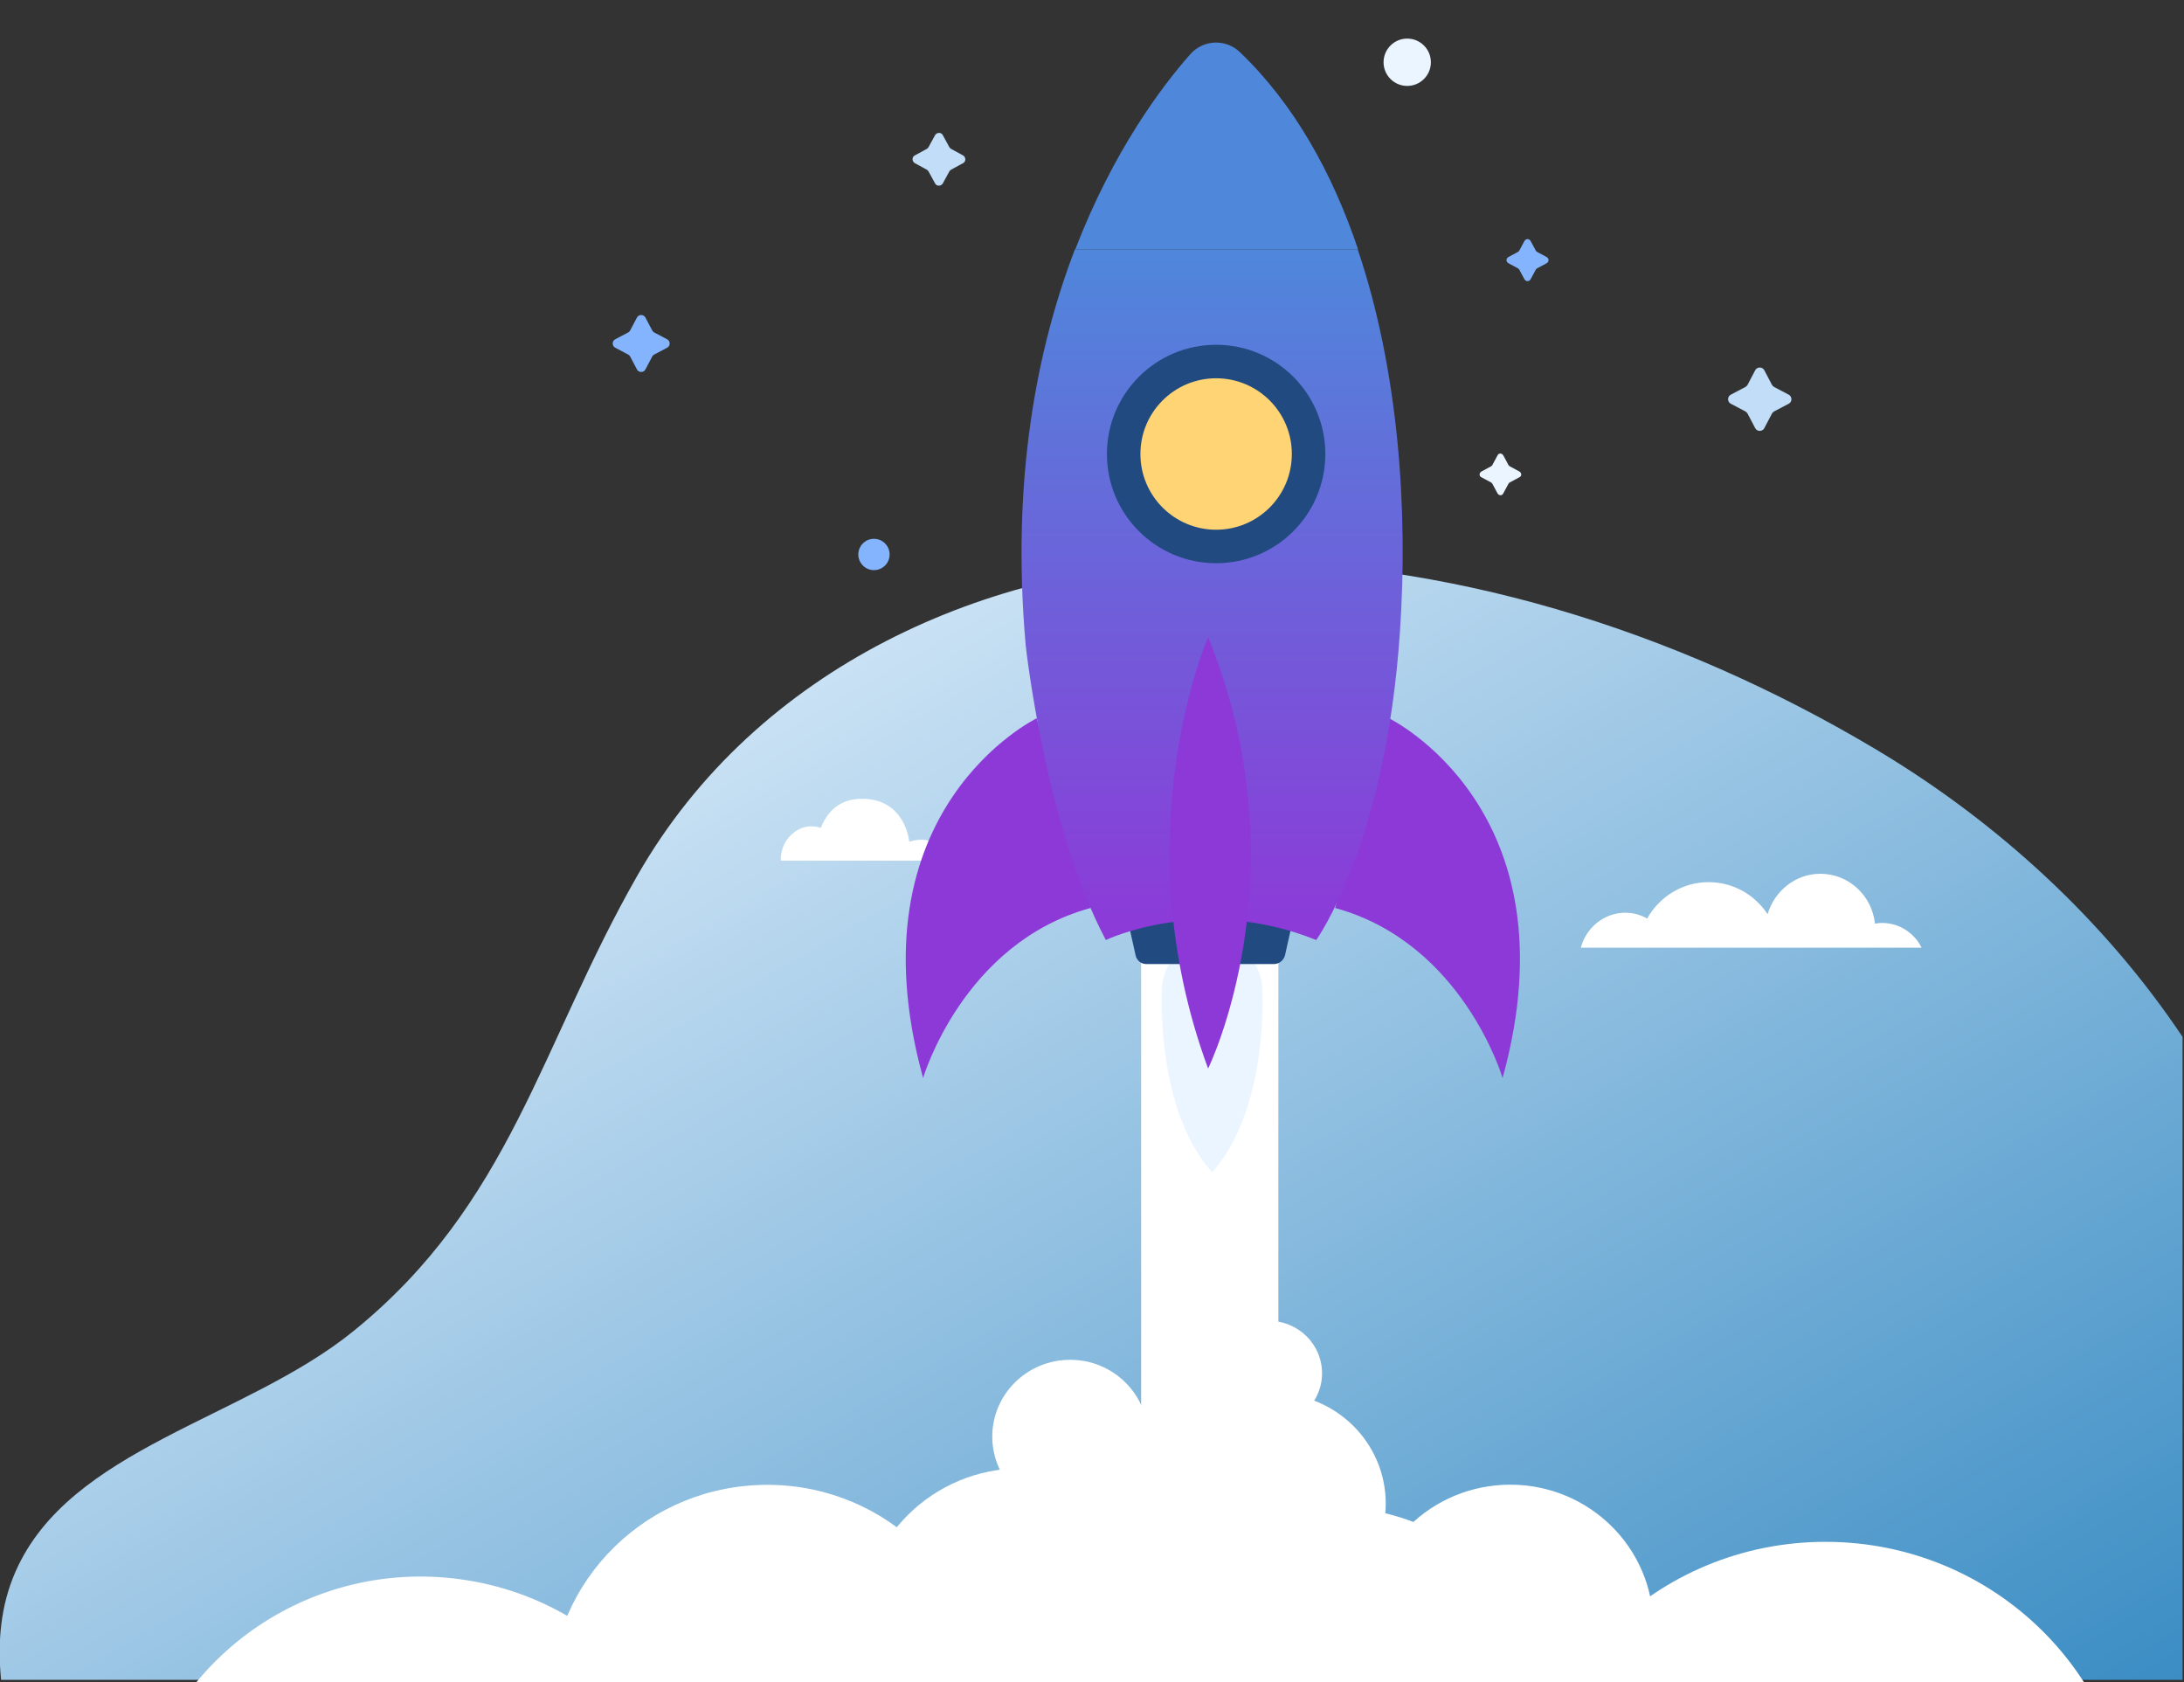 <?xml version="1.0" encoding="utf-8"?>
<!-- Generator: Adobe Illustrator 21.0.0, SVG Export Plug-In . SVG Version: 6.00 Build 0)  -->
<svg version="1.1" id="Layer_1" xmlns="http://www.w3.org/2000/svg" xmlns:xlink="http://www.w3.org/1999/xlink" x="0px" y="0px"
	 viewBox="0 0 600 462" style="enable-background:new 0 0 600 462;" xml:space="preserve">
<rect x="0" y="0" width="600" height="462" fill="#333333" stroke="none"/>
<style type="text/css">
	.st0{fill:url(#SVGID_1_);}
	.st1{fill:#FFFFFF;}
	.st2{fill:#EBF5FF;}
	.st3{fill:#84B4FE;}
	.st4{fill:#C1DDF7;}
	.st5{fill:#8D39D8;}
	.st6{fill:#214A81;}
	.st7{fill:url(#SVGID_2_);}
	.st8{fill:#4F87DB;}
	.st9{fill:#FFD474;}
	.st10{clip-path:url(#SVGID_4_);}
</style>
<g>
	<g>
		<linearGradient id="SVGID_1_" gradientUnits="userSpaceOnUse" x1="200.481" y1="200.736" x2="413.127" y2="569.05">
			<stop  offset="0" style="stop-color:#C9E1F4"/>
			<stop  offset="1" style="stop-color:#3B8DC4"/>
		</linearGradient>
		<path class="st0" d="M599.6,284.8c-21.2-31.7-50.6-59-84.8-79.3c-54.2-32.2-117.7-52.5-182.3-51.4c-60.5,1-124.5,28.8-157.4,86.4
			c-26.7,46.7-34.8,90.2-78.1,125.2c-29.8,24.1-77.8,32.1-92.7,65.9c-4.2,9.5-5,19.6-4,29.8h599.3V284.8z"/>
	</g>
</g>
<g>
	<path class="st1" d="M217.6,229.1c3-2.7,6.2-2.3,7.9-1.7c1.5-3.8,4.6-8,11.3-8c12,0,13,11.8,13,11.8c8.5-2.6,10.1,4.9,10.1,5.2
		h-45.4C214.4,231.5,217.6,229.1,217.6,229.1z"/>
	<g>
		<g>
			<g>
				<path class="st1" d="M446.5,250.7c2.2,0,4.3,0.6,6,1.6c3.4-6,9.7-10,16.9-10c6.8,0,12.7,3.5,16.2,8.8
					c1.9-6.4,7.7-11.1,14.5-11.1c7.8,0,14.2,6,15,13.7c0.6-0.1,1.3-0.2,1.9-0.2c4.7,0,8.9,2.7,10.9,6.8h-93.6
					C435.7,254.9,440.6,250.7,446.5,250.7z"/>
			</g>
		</g>
	</g>
	<g>
		<circle class="st2" cx="386.6" cy="17.1" r="6.5"/>
		<circle class="st3" cx="240.1" cy="152.3" r="4.3"/>
		<path class="st2" d="M417.4,129.5l-2.6-1.4c-0.2-0.1-0.3-0.2-0.4-0.4l-1.4-2.6c-0.4-0.7-1.3-0.7-1.6,0l-1.4,2.6
			c-0.1,0.2-0.2,0.3-0.4,0.4l-2.6,1.4c-0.7,0.4-0.7,1.3,0,1.6l2.6,1.4c0.2,0.1,0.3,0.2,0.4,0.4l1.4,2.6c0.4,0.7,1.3,0.7,1.6,0
			l1.4-2.6c0.1-0.2,0.2-0.3,0.4-0.4l2.6-1.4C418.1,130.8,418.1,129.9,417.4,129.5z"/>
		<path class="st4" d="M264.6,42.7l-3.3-1.8c-0.2-0.1-0.4-0.3-0.5-0.5l-1.8-3.3c-0.4-0.8-1.6-0.8-2.1,0l-1.8,3.3
			c-0.1,0.2-0.3,0.4-0.5,0.5l-3.3,1.8c-0.8,0.4-0.8,1.6,0,2.1l3.3,1.8c0.2,0.1,0.4,0.3,0.5,0.5l1.8,3.3c0.4,0.8,1.6,0.8,2.1,0
			l1.8-3.3c0.1-0.2,0.3-0.4,0.5-0.5l3.3-1.8C265.4,44.4,265.4,43.2,264.6,42.7z"/>
		<path class="st4" d="M491.4,108.4l-4-2.1c-0.2-0.1-0.4-0.3-0.6-0.6l-2.1-4c-0.5-1-2-1-2.5,0l-2.1,4c-0.1,0.2-0.3,0.4-0.6,0.6
			l-4,2.1c-1,0.5-1,2,0,2.5l4,2.1c0.2,0.1,0.4,0.3,0.6,0.6l2.1,4c0.5,1,2,1,2.5,0l2.1-4c0.1-0.2,0.3-0.4,0.6-0.6l4-2.1
			C492.4,110.4,492.4,108.9,491.4,108.4z"/>
		<path class="st3" d="M183.3,93.2l-3.6-1.9c-0.2-0.1-0.4-0.3-0.5-0.5l-1.9-3.6c-0.5-0.9-1.8-0.9-2.3,0l-1.9,3.6
			c-0.1,0.2-0.3,0.4-0.5,0.5l-3.6,1.9c-0.9,0.5-0.9,1.8,0,2.3l3.6,1.9c0.2,0.1,0.4,0.3,0.5,0.5l1.9,3.6c0.5,0.9,1.8,0.9,2.3,0
			l1.9-3.6c0.1-0.2,0.3-0.4,0.5-0.5l3.6-1.9C184.2,95,184.2,93.7,183.3,93.2z"/>
		<path class="st3" d="M424.9,70.6l-2.6-1.4c-0.2-0.1-0.3-0.2-0.4-0.4l-1.4-2.6c-0.4-0.7-1.3-0.7-1.7,0l-1.4,2.6
			c-0.1,0.2-0.2,0.3-0.4,0.4l-2.6,1.4c-0.7,0.4-0.7,1.3,0,1.7l2.6,1.4c0.2,0.1,0.3,0.2,0.4,0.4l1.4,2.6c0.4,0.7,1.3,0.7,1.7,0
			l1.4-2.6c0.1-0.2,0.2-0.3,0.4-0.4l2.6-1.4C425.6,71.9,425.6,71,424.9,70.6z"/>
	</g>
	<rect x="313.5" y="261.9" class="st1" width="37.7" height="177.1"/>
	<path class="st2" d="M346.8,272c0-7.6-6.2-13.8-13.8-13.8c-7.6,0-13.8,6.2-13.8,13.8c0,0-1.8,32.6,13.8,50
		C348.6,304.6,346.8,272,346.8,272z"/>
	<g>
		<path class="st5" d="M284.8,197.3c0,0-51.6,25-31.2,98.8c0,0,10.9-37.1,46-46.7L284.8,197.3z"/>
		<path class="st5" d="M381.6,197.3c0,0,51.6,25,31.2,98.8c0,0-10.9-37.1-46-46.7L381.6,197.3z"/>
		<path class="st6" d="M350,264.8h-35.1c-1.4,0-2.6-1-2.9-2.3l-1.9-8.5c-0.4-1.9,1-3.6,2.9-3.6h39c1.9,0,3.3,1.8,2.9,3.6l-1.9,8.5
			C352.6,263.8,351.4,264.8,350,264.8z"/>
		<linearGradient id="SVGID_2_" gradientUnits="userSpaceOnUse" x1="333.002" y1="68.477" x2="333.002" y2="258.177">
			<stop  offset="0" style="stop-color:#4F87DB"/>
			<stop  offset="1" style="stop-color:#8D39D8"/>
		</linearGradient>
		<path class="st7" d="M281.8,177.4c0,0,5.4,49.5,22,80.8c0,0,26.4-12.7,57.8,0c0,0,19.1-26.4,23-84.7c2.3-33.6-0.4-71.9-11.6-105
			h-77.7C285,95.4,277.7,131.5,281.8,177.4z"/>
		<path class="st8" d="M327,14.9c-7.8,8.8-21.2,26.6-31.6,53.6h77.7c-7.1-21.1-17.7-40.1-32.6-54.3C336.6,10.6,330.5,10.9,327,14.9z
			"/>
		<path class="st5" d="M331.9,175c0,0-23.8,54.1,0,118.5C331.9,293.5,358.3,239.8,331.9,175z"/>
		<circle class="st6" cx="334.1" cy="124.7" r="30"/>
		<circle class="st9" cx="334.1" cy="124.7" r="20.8"/>
	</g>
	<g>
		<defs>
			<rect id="SVGID_3_" x="31.6" y="350.4" width="568.1" height="113.2"/>
		</defs>
		<clipPath id="SVGID_4_">
			<use xlink:href="#SVGID_3_"  style="overflow:visible;"/>
		</clipPath>
		<g class="st10">
			<ellipse class="st1" cx="280.6" cy="446.6" rx="43.9" ry="43.3"/>
			<ellipse class="st1" cx="414.9" cy="446.6" rx="39.3" ry="38.8"/>
			<ellipse class="st1" cx="350" cy="413" rx="30.7" ry="30.3"/>
			<ellipse class="st1" cx="294" cy="394.6" rx="21.4" ry="21.1"/>
			<ellipse class="st1" cx="348.6" cy="377.2" rx="14.6" ry="14.4"/>
			<ellipse class="st1" cx="322.6" cy="412.6" rx="25.9" ry="25.6"/>
			<path class="st1" d="M194.1,522.1c-6.1,42.7-46.2,72.5-89.5,66.5c-43.4-6-73.6-45.5-67.5-88.3c6.1-42.7,46.2-72.5,89.5-66.5
				C170,439.8,200.2,479.3,194.1,522.1z"/>
			<path class="st1" d="M270.1,464c1.4,32.3-24.1,59.6-56.9,61c-32.8,1.3-60.5-23.8-61.9-56.1c-1.4-32.3,24.1-59.6,56.9-61
				C241.1,406.5,268.8,431.6,270.1,464z"/>
			<ellipse class="st1" cx="501.5" cy="506.3" rx="84" ry="82.8"/>
			<ellipse class="st1" cx="293.1" cy="486.9" rx="59.4" ry="58.6"/>
			<path class="st1" d="M429.9,466c7.6,35.6-15.5,70.5-51.6,78.1c-36.1,7.5-71.6-15.2-79.2-50.8c-7.6-35.6,15.5-70.5,51.6-78.1
				C386.8,407.6,422.3,430.4,429.9,466z"/>
		</g>
	</g>
</g>
</svg>
